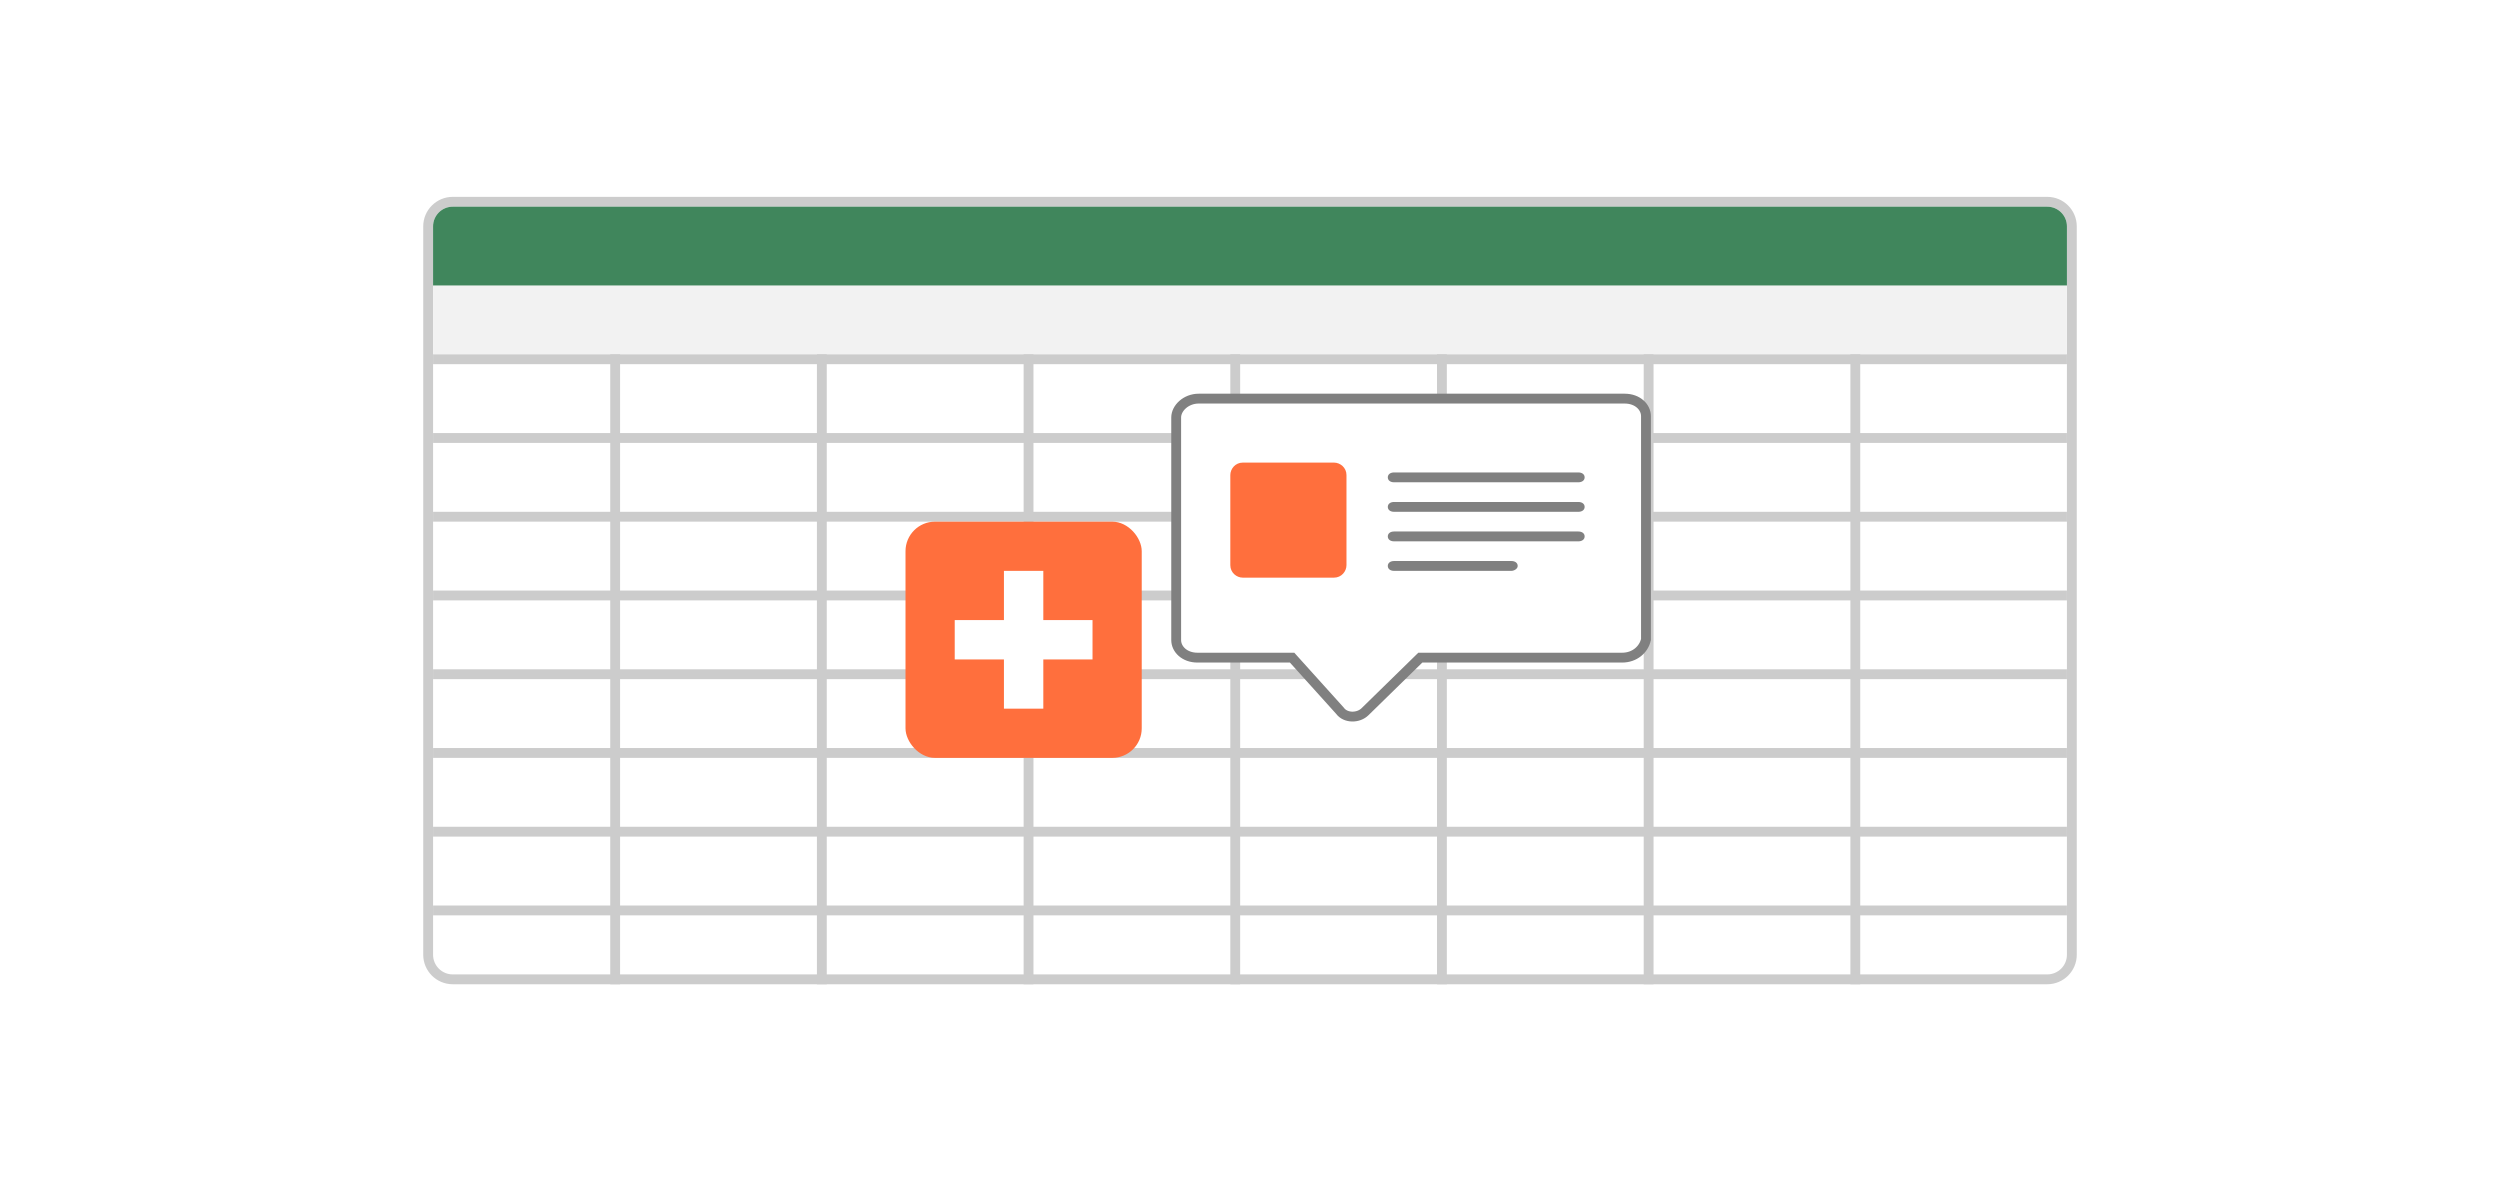 <svg width="254" height="120" viewBox="0 0 254 120" fill="none" xmlns="http://www.w3.org/2000/svg">
<g clip-path="url(#clip0_126_4182)">
<path d="M46 20.5H208C209.381 20.5 210.5 21.619 210.5 23V97C210.5 98.381 209.381 99.5 208 99.5H46C44.619 99.5 43.5 98.381 43.5 97V23C43.5 21.619 44.619 20.5 46 20.5Z" fill="white" stroke="#CCCCCC"/>
<path d="M44 36H210V29H44V36Z" fill="#F2F2F2"/>
<path d="M44 23C44 21.895 44.895 21 46 21H208C209.105 21 210 21.895 210 23V29H44V23Z" fill="#40865C"/>
<path fill-rule="evenodd" clip-rule="evenodd" d="M210 53H44V52H210V53Z" fill="#CCCCCC"/>
<path fill-rule="evenodd" clip-rule="evenodd" d="M210 93H44V92H210V93Z" fill="#CCCCCC"/>
<path fill-rule="evenodd" clip-rule="evenodd" d="M210 69H44V68H210V69Z" fill="#CCCCCC"/>
<path fill-rule="evenodd" clip-rule="evenodd" d="M210 45H44V44H210V45Z" fill="#CCCCCC"/>
<path fill-rule="evenodd" clip-rule="evenodd" d="M210 85H44V84H210V85Z" fill="#CCCCCC"/>
<path fill-rule="evenodd" clip-rule="evenodd" d="M210 61H44V60H210V61Z" fill="#CCCCCC"/>
<path fill-rule="evenodd" clip-rule="evenodd" d="M210 77H44V76H210V77Z" fill="#CCCCCC"/>
<path fill-rule="evenodd" clip-rule="evenodd" d="M210 37H44V36H210V37Z" fill="#CCCCCC"/>
<path fill-rule="evenodd" clip-rule="evenodd" d="M167 100L167 36L168 36L168 100L167 100Z" fill="#CCCCCC"/>
<path fill-rule="evenodd" clip-rule="evenodd" d="M62 100L62 36L63 36L63 100L62 100Z" fill="#CCCCCC"/>
<path fill-rule="evenodd" clip-rule="evenodd" d="M125 100L125 36L126 36L126 100L125 100Z" fill="#CCCCCC"/>
<path fill-rule="evenodd" clip-rule="evenodd" d="M188 100L188 36L189 36L189 100L188 100Z" fill="#CCCCCC"/>
<path fill-rule="evenodd" clip-rule="evenodd" d="M83 100L83 36L84 36L84 100L83 100Z" fill="#CCCCCC"/>
<path fill-rule="evenodd" clip-rule="evenodd" d="M146 100L146 36L147 36L147 100L146 100Z" fill="#CCCCCC"/>
<path fill-rule="evenodd" clip-rule="evenodd" d="M104 100L104 36L105 36L105 100L104 100Z" fill="#CCCCCC"/>
<g filter="url(#filter0_d_126_4182)">
<path d="M144.508 59.816H144.304L144.158 59.959L138.701 65.295L138.701 65.295L138.697 65.299C138.361 65.636 137.864 65.817 137.366 65.804C136.871 65.791 136.424 65.59 136.151 65.226L136.138 65.208L136.123 65.191L131.427 59.982L131.278 59.816H131.056H121.665C120.349 59.816 119.5 58.96 119.5 58.029V35.414C119.5 34.48 120.481 33.5 121.792 33.5H165.066C166.382 33.5 167.231 34.357 167.231 35.287V57.977C167.006 58.99 166.081 59.816 164.812 59.816H144.508Z" fill="white" stroke="#808080"/>
<path d="M125 41.27C125 40.635 125.508 40 126.269 40H135.533C136.168 40 136.802 40.508 136.802 41.27V50.418C136.802 51.053 136.294 51.689 135.533 51.689H126.269C125.635 51.689 125 51.181 125 50.418V41.27Z" fill="#FF6F3D"/>
<path d="M160.363 42H141.637C141.255 42 141 41.8 141 41.5C141 41.2 141.255 41 141.637 41H160.363C160.745 41 161 41.2 161 41.5C161 41.8 160.745 42 160.363 42Z" fill="#808080"/>
<path d="M160.363 45H141.637C141.255 45 141 44.8 141 44.5C141 44.2 141.255 44 141.637 44H160.363C160.745 44 161 44.2 161 44.5C161 44.8 160.745 45 160.363 45Z" fill="#808080"/>
<path d="M160.363 48H141.637C141.255 48 141 47.8 141 47.5C141 47.2 141.255 47 141.637 47H160.363C160.745 47 161 47.2 161 47.5C161 47.8 160.745 48 160.363 48Z" fill="#808080"/>
<path d="M153.563 51H141.635C141.254 51 141 50.8 141 50.5C141 50.2 141.254 50 141.635 50H153.563C153.944 50 154.198 50.2 154.198 50.5C154.198 50.8 153.817 51 153.563 51Z" fill="#808080"/>
</g>
<rect x="92" y="53" width="24" height="24" rx="3" fill="#FF6F3D"/>
<path d="M97 63H111V67H97V63Z" fill="white"/>
<path d="M106 58V72H102L102 58H106Z" fill="white"/>
</g>
<defs>
<filter id="filter0_d_126_4182" x="104" y="25" width="78.731" height="63.305" filterUnits="userSpaceOnUse" color-interpolation-filters="sRGB">
<feFlood flood-opacity="0" result="BackgroundImageFix"/>
<feColorMatrix in="SourceAlpha" type="matrix" values="0 0 0 0 0 0 0 0 0 0 0 0 0 0 0 0 0 0 127 0" result="hardAlpha"/>
<feOffset dy="7"/>
<feGaussianBlur stdDeviation="7.5"/>
<feColorMatrix type="matrix" values="0 0 0 0 0.333 0 0 0 0 0.333 0 0 0 0 0.333 0 0 0 0.1 0"/>
<feBlend mode="normal" in2="BackgroundImageFix" result="effect1_dropShadow_126_4182"/>
<feBlend mode="normal" in="SourceGraphic" in2="effect1_dropShadow_126_4182" result="shape"/>
</filter>
<clipPath id="clip0_126_4182">
<rect width="168" height="80" fill="white" transform="translate(43 20)"/>
</clipPath>
</defs>
</svg>
